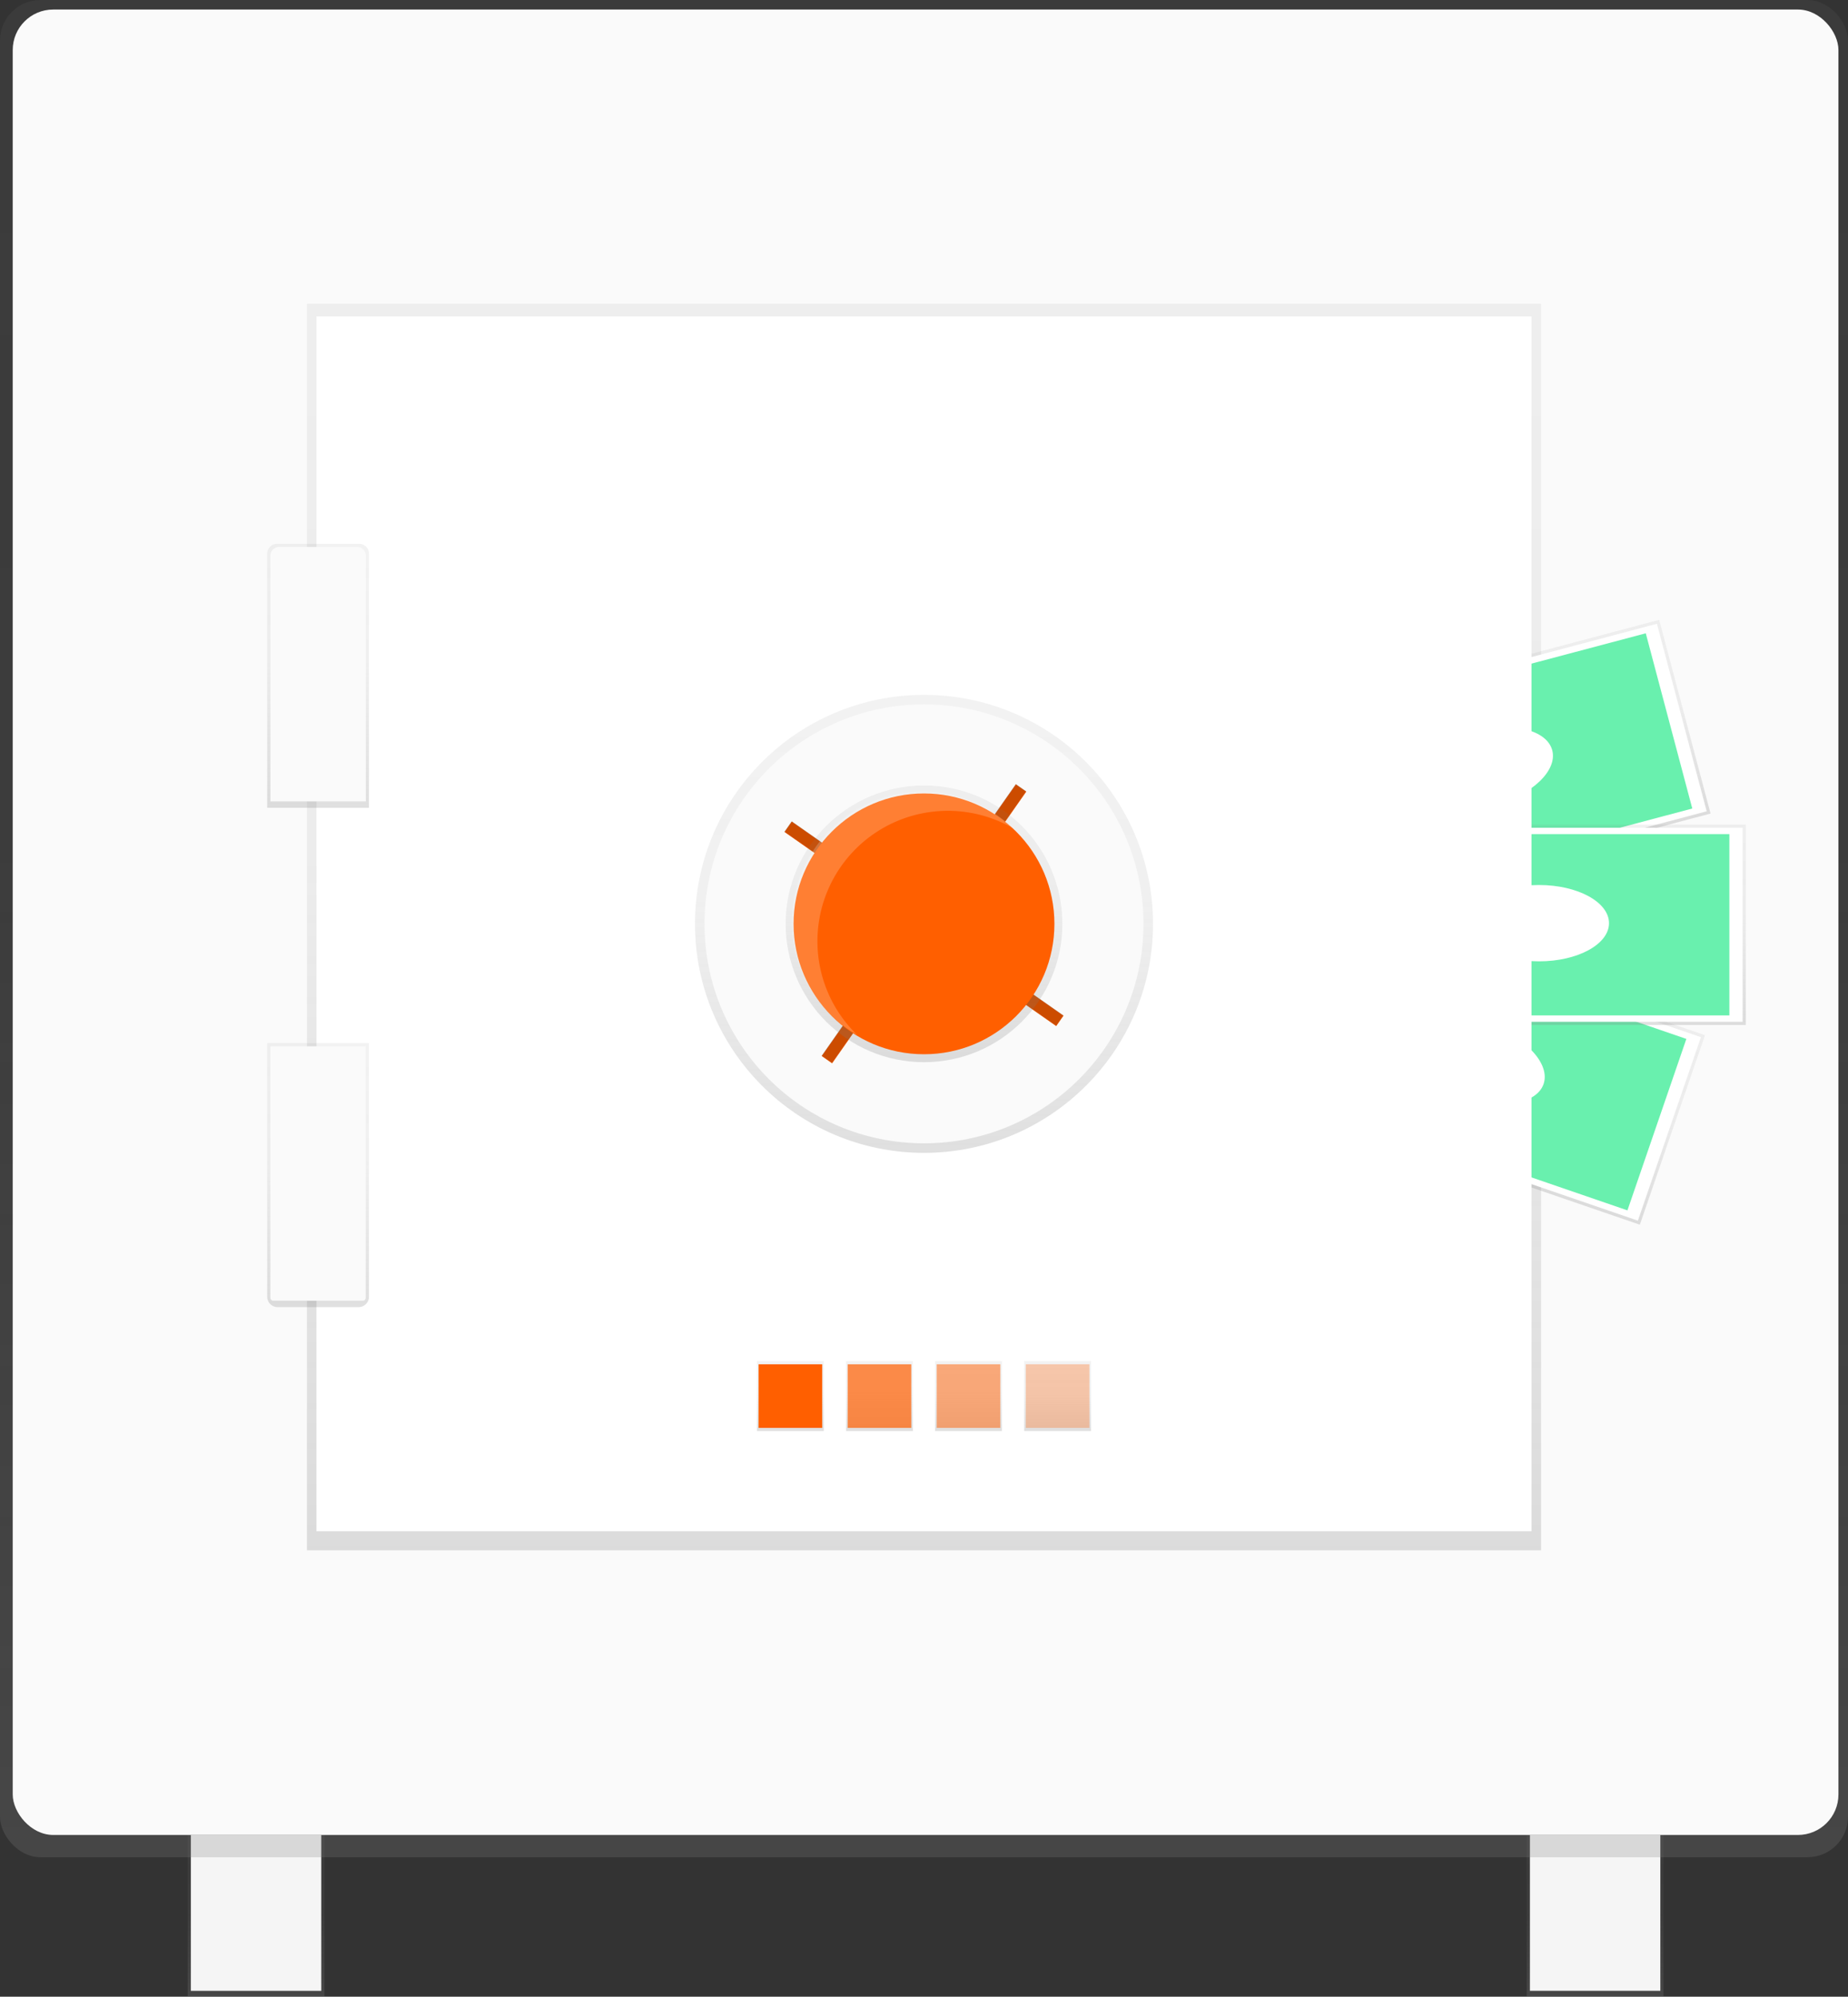<svg data-name="Layer 1" xmlns="http://www.w3.org/2000/svg" xmlns:xlink="http://www.w3.org/1999/xlink" width="678.3" height="733" viewBox="0 0 678.3 733"><rect x="0" y="0" width="678.3" height="733" fill="#333333" stroke="none"/><defs><linearGradient id="a" x1="585.48" y1="733" x2="585.48" y2="673.63" gradientUnits="userSpaceOnUse"><stop offset="0" stop-color="gray" stop-opacity=".25"/><stop offset=".54" stop-color="gray" stop-opacity=".12"/><stop offset="1" stop-color="gray" stop-opacity=".1"/></linearGradient><linearGradient id="b" x1="93.98" x2="93.98" y2="673.63" xlink:href="#a"/><linearGradient id="c" x1="339.15" y1="681.8" x2="339.15" y2="0" xlink:href="#a"/><linearGradient id="d" x1="339.15" y1="569.14" x2="339.15" y2="111.49" xlink:href="#a"/><linearGradient id="e" x1="806.95" y1="427.79" x2="806.95" y2="354.24" gradientTransform="translate(-.46 -24.57)" xlink:href="#a"/><linearGradient id="f" x1="780.89" y1="503.2" x2="780.89" y2="429.65" gradientTransform="rotate(90 788.23 481.69)" xlink:href="#a"/><linearGradient id="g" x1="565.48" y1="376.26" x2="565.48" y2="302.71" xlink:href="#a"/><linearGradient id="h" x1="339.15" y1="423.21" x2="339.15" y2="255.09" xlink:href="#a"/><linearGradient id="i" x1="290.11" y1="525.36" x2="290.11" y2="499.67" xlink:href="#a"/><linearGradient id="j" x1="322.8" y1="525.36" x2="322.8" y2="499.67" xlink:href="#a"/><linearGradient id="k" x1="355.49" y1="525.36" x2="355.49" y2="499.67" xlink:href="#a"/><linearGradient id="l" x1="388.18" y1="525.36" x2="388.18" y2="499.67" xlink:href="#a"/><linearGradient id="m" x1="339.15" y1="389.93" x2="339.15" y2="288.36" xlink:href="#a"/><linearGradient id="n" x1="377.6" y1="380.54" x2="377.6" y2="283.64" xlink:href="#a"/><linearGradient id="o" x1="377.6" y1="563.83" x2="377.6" y2="466.93" xlink:href="#a"/></defs><path fill="url(#a)" d="M560.38 673.63h50.2V733h-50.2z"/><path fill="#f5f5f5" d="M609.42 730.83h-47.87v-57.21h47.87z"/><path fill="url(#b)" d="M68.88 673.63h50.2V733h-50.2z"/><path fill="#f5f5f5" d="M70.05 673.63h47.87v57.21H70.05z"/><rect width="678.3" height="681.8" rx="14.86" ry="14.86" fill="url(#c)"/><rect x="4.67" y="3.5" width="670.12" height="670.12" rx="14.86" ry="14.86" fill="#fafafa"/><path fill="url(#d)" d="M112.66 111.49h452.98v457.65H112.66z"/><path transform="rotate(-14.86 353.904 1324.53)" fill="url(#e)" d="M731.19 329.67h150.6v73.55h-150.6z"/><path fill="#fff" d="M464.853 267.018l143.312-38.025 18.265 68.838-143.312 38.025z"/><path fill="#69f0ae" d="M470.158 268.021l133.916-35.532 17.068 64.324-133.917 35.532z"/><ellipse cx="805.77" cy="366.03" rx="25.68" ry="14.01" transform="rotate(-14.86 353.216 1324.127)" fill="#fff"/><path transform="rotate(-71.04 614.22 615.064)" fill="url(#f)" d="M766.71 399.05h73.55v150.6h-73.55z"/><path fill="#fff" d="M484.09 332.578l140.225 48.174-23.14 67.356-140.225-48.174z"/><path fill="#69f0ae" d="M487.935 336.373l131.033 45.016-21.623 62.94-131.033-45.016z"/><ellipse cx="803.13" cy="473.61" rx="14.01" ry="25.68" transform="rotate(-71.04 613.86 614.322)" fill="#fff"/><path fill="url(#g)" d="M490.18 302.71h150.6v73.55h-150.6z"/><path fill="#fff" d="M491.35 303.88h148.27v71.22H491.35z"/><path fill="#69f0ae" d="M496.21 306.21h138.55v66.55H496.21z"/><ellipse cx="564.9" cy="338.9" rx="25.68" ry="14.01" fill="#fff"/><path fill="#fff" d="M116.16 116.16h445.97v445.97H116.16z"/><circle cx="339.15" cy="339.15" r="84.06" fill="url(#h)"/><circle cx="339.15" cy="339.15" r="80.56" fill="#fafafa"/><path fill="url(#i)" d="M277.86 499.67h24.52v25.68h-24.52z"/><path fill="url(#j)" d="M310.55 499.67h24.52v25.68h-24.52z"/><path fill="url(#k)" d="M343.23 499.67h24.52v25.68h-24.52z"/><path fill="url(#l)" d="M375.92 499.67h24.52v25.68h-24.52z"/><path fill="#ff5f00" d="M278.44 500.84h23.35v23.35h-23.35z"/><path fill="#ff5f00" opacity=".7" d="M311.13 500.84h23.35v23.35h-23.35z"/><path fill="#ff5f00" opacity=".5" d="M343.82 500.84h23.35v23.35h-23.35z"/><path fill="#ff5f00" opacity=".3" d="M376.51 500.84h23.35v23.35h-23.35z"/><path fill="#ff5f00" d="M372.871 287.937l3.826 2.678L367.325 304l-3.826-2.678zm17.492 84.929l-2.679 3.826-13.385-9.373 2.68-3.825zm-84.939 17.492l-3.825-2.678 9.372-13.385 3.825 2.678zm-17.483-84.929l2.679-3.825 13.385 9.372-2.679 3.825z"/><path opacity=".2" d="M372.829 287.799l3.825 2.679-9.372 13.385-3.825-2.68zm17.496 84.933l-2.679 3.825-13.385-9.372 2.679-3.825zm-84.933 17.486l-3.825-2.679 9.372-13.385 3.826 2.679zm-17.488-84.927l2.678-3.825 13.385 9.372-2.678 3.826z"/><circle cx="339.15" cy="339.15" r="50.78" fill="url(#m)"/><circle cx="339.15" cy="339.15" r="47.87" fill="#ff5f00"/><path d="M300.04 345.57A47.86 47.86 0 01371.71 304a47.86 47.86 0 10-57 76 47.71 47.71 0 01-14.67-34.43z" fill="#fff" opacity=".2"/><path d="M396.28 380.54h-37.36v-93.28a3.63 3.63 0 013.63-3.62h30.11a3.63 3.63 0 013.63 3.63z" transform="translate(-260.85 -84)" fill="url(#n)"/><path d="M392.47 563.83h-29.74a3.81 3.81 0 01-3.81-3.81v-93.09h37.36V560a3.81 3.81 0 01-3.81 3.83z" transform="translate(-260.85 -84)" fill="url(#o)"/><path d="M102.4 200.8h28.69a3.17 3.17 0 013.17 3.17v90.23h-35V204a3.17 3.17 0 013.14-3.2zm-3.17 183.3h35v92.33a1.06 1.06 0 01-1.06 1.06H100.3a1.06 1.06 0 01-1.06-1.06V384.1h-.01z" fill="#fafafa"/></svg>